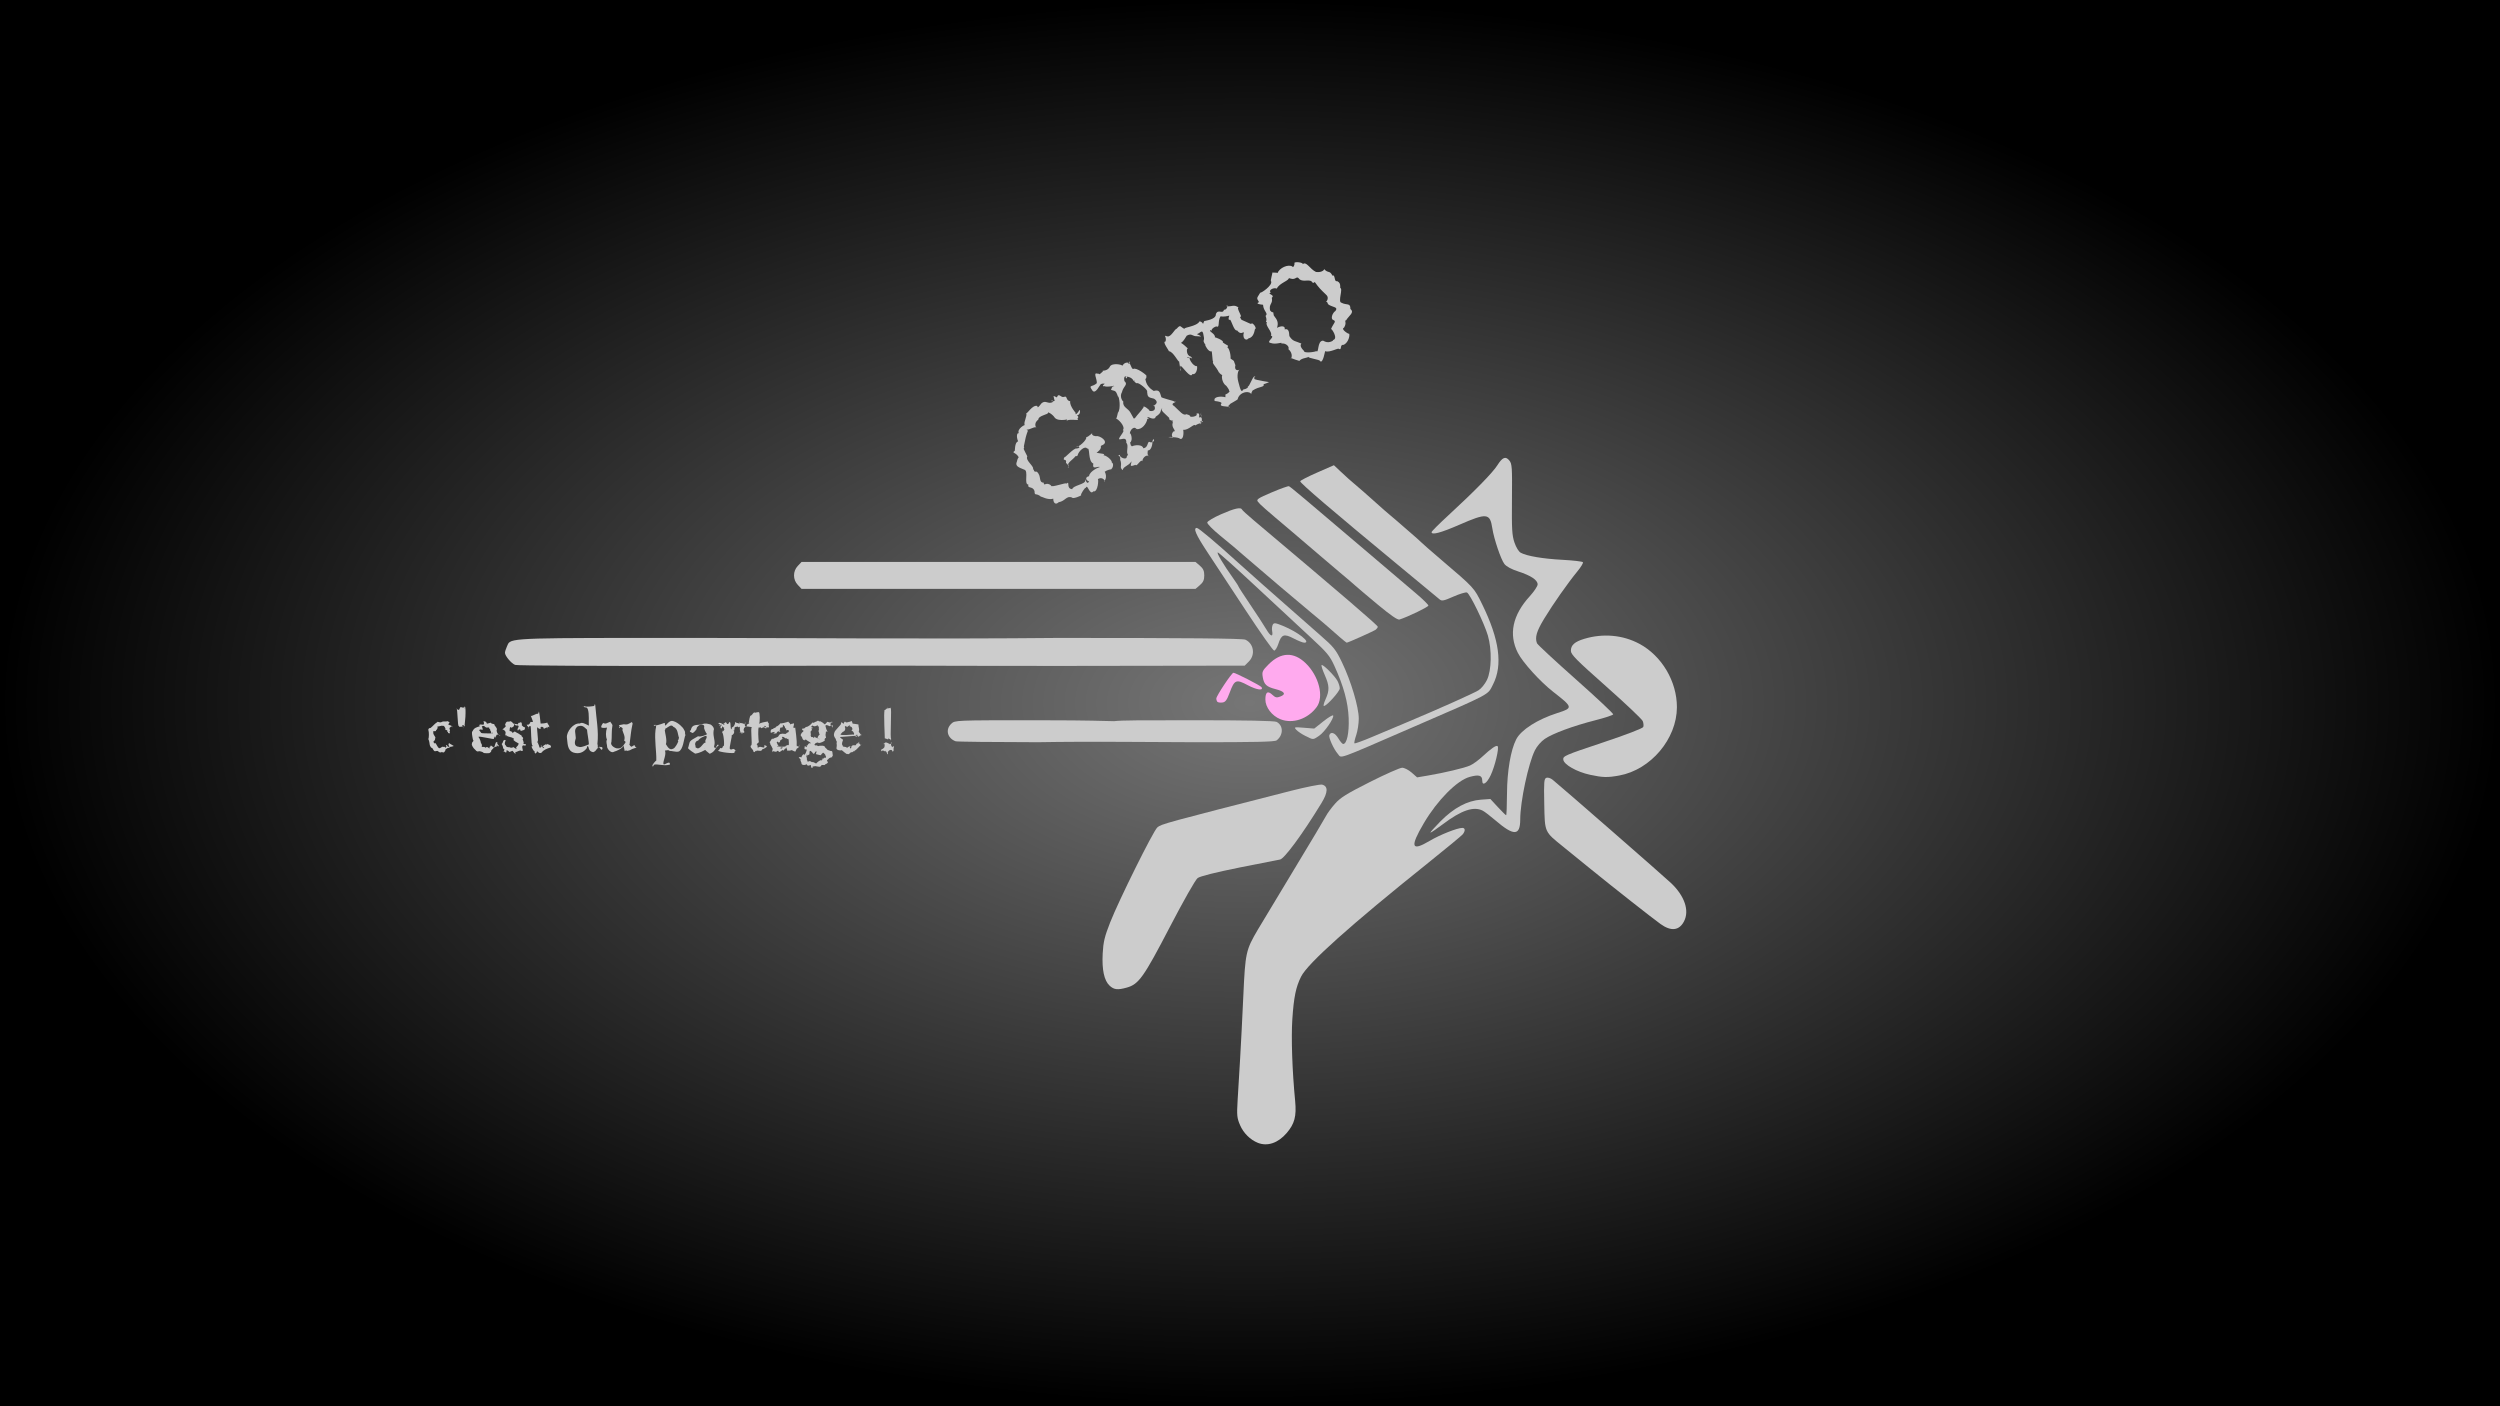 <?xml version="1.0" encoding="UTF-8" standalone="no"?>
<!-- Created with Inkscape (http://www.inkscape.org/) -->

<svg
   xmlns:dc="http://purl.org/dc/elements/1.1/"
   xmlns:cc="http://creativecommons.org/ns#"
   xmlns:rdf="http://www.w3.org/1999/02/22-rdf-syntax-ns#"
   xmlns:svg="http://www.w3.org/2000/svg"
   xmlns="http://www.w3.org/2000/svg"
   xmlns:xlink="http://www.w3.org/1999/xlink"
   xmlns:sodipodi="http://sodipodi.sourceforge.net/DTD/sodipodi-0.dtd"
   xmlns:inkscape="http://www.inkscape.org/namespaces/inkscape"
   width="1920"
   height="1080"
   id="svg2"
   version="1.1"
   inkscape:version="0.48.5 r10040"
   sodipodi:docname="gato-0.2.svg"
   inkscape:export-filename="/home/tosstt/gato-0.2.png"
   inkscape:export-xdpi="90"
   inkscape:export-ydpi="90">
  <sodipodi:namedview
     id="base"
     pagecolor="#ffffff"
     bordercolor="#666666"
     borderopacity="1.0"
     inkscape:pageopacity="0.0"
     inkscape:pageshadow="2"
     inkscape:zoom="0.5"
     inkscape:cx="886.82808"
     inkscape:cy="603.31331"
     inkscape:document-units="px"
     inkscape:current-layer="layer1"
     showgrid="false"
     inkscape:window-width="1920"
     inkscape:window-height="1080"
     inkscape:window-x="0"
     inkscape:window-y="0"
     inkscape:window-maximized="0"
     fit-margin-top="0"
     fit-margin-left="0"
     fit-margin-right="0"
     fit-margin-bottom="0" />
  <defs
     id="defs4">
    <linearGradient
       id="linearGradient3875">
      <stop
         style="stop-color:#767676;stop-opacity:1;"
         offset="0"
         id="stop3877" />
      <stop
         style="stop-color:#000000;stop-opacity:1;"
         offset="1"
         id="stop3879" />
    </linearGradient>
    <radialGradient
       inkscape:collect="always"
       xlink:href="#linearGradient3875"
       id="radialGradient3881"
       cx="369.616"
       cy="254.176"
       fx="369.616"
       fy="254.176"
       r="353.057"
       gradientTransform="matrix(2.719,0,0,1.529,-465.028,-679.38)"
       gradientUnits="userSpaceOnUse" />
  </defs>
  <g
     inkscape:label="Layer 1"
     inkscape:groupmode="layer"
     id="layer1"
     transform="translate(420,830.618)">
    <rect
       style="fill:url(#radialGradient3881);fill-opacity:1;fill-rule:nonzero;stroke:none"
       id="rect3105"
       width="1920"
       height="1080"
       x="-420"
       y="-830.618" />
    <g
       id="g5265"
       transform="translate(1.523,58.271)">
      <path
         id="path3016"
         d="m 544.452,-11.215 c -5.814,-2.333 -10.998,-7.491 -13.594,-13.525 -2.399,-5.577 -2.589,-7.499 -1.893,-19.102 0.426,-7.096 1.284,-21.381 1.907,-31.744 0.623,-10.364 1.74,-32.222 2.482,-48.574 1.5,-33.075 1.949,-35.117 11.154,-50.792 2.842,-4.84 15.362,-25.628 27.823,-46.195 12.46,-20.568 23.483,-39.037 24.495,-41.043 1.012,-2.006 4.119,-6.233 6.904,-9.394 4.178,-4.741 8.869,-7.667 26.799,-16.715 11.954,-6.033 23.114,-10.968 24.8,-10.968 1.685,0 4.96,1.664 7.276,3.698 l 4.211,3.698 8.292,-1.397 c 12.527,-2.11 27.93,-5.781 32.33,-7.706 2.157,-0.944 6.384,-3.996 9.393,-6.783 6.98,-6.466 10.804,-9.071 11.823,-8.052 1.305,1.305 -2.065,15.403 -5.335,22.317 -2.983,6.308 -6.489,8.523 -6.489,4.1 0,-4.08 -2.549,-4.819 -9.725,-2.818 -9.685,2.7 -24.774,17.943 -35.07,35.427 -10.887,18.488 -9.725,22.078 4.426,13.672 7.883,-4.683 21.199,-9.96 25.135,-9.96 2.218,0 2.362,2.314 0.304,4.9 -0.815,1.024 -12.695,10.842 -26.402,21.818 -60.057,48.094 -92.717,77.322 -97.798,87.522 -4.009,8.048 -5.584,15.749 -6.715,32.825 -0.943,14.244 -0.068,39.591 2.162,62.636 1.13,11.683 -0.408,17.532 -6.477,24.622 -6.609,7.721 -14.816,10.504 -22.218,7.534 z"
         style="fill:#cccccc"
         inkscape:connector-curvature="0" />
      <path
         id="path3014"
         d="m 430.681,-131.878 c -4.229,-3.919 -6.015,-12.255 -5.327,-24.868 0.478,-8.772 1.474,-12.902 5.716,-23.709 6.661,-16.972 33.063,-70.152 36.225,-72.967 2.877,-2.562 5.93,-3.398 102.558,-28.093 11.765,-3.007 22.575,-5.157 24.023,-4.779 4.717,1.234 4.558,5.83 -0.488,14.121 -14.473,23.776 -28.908,43.368 -31.996,43.428 -0.425,0.009 -14.139,2.711 -30.475,6.007 -18.979,3.829 -30.765,6.786 -32.647,8.191 -1.721,1.285 -10.699,17.102 -21.605,38.061 -19.932,38.307 -23.655,43.522 -32.9,46.089 -6.986,1.94 -9.726,1.629 -13.083,-1.481 z"
         style="fill:#cccccc"
         inkscape:connector-curvature="0" />
      <path
         id="path3012"
         d="m 853.801,-179.221 c -6.154,-4.398 -36.391,-28.19 -53.688,-42.244 -6.172,-5.015 -15.564,-12.637 -20.871,-16.939 -14.844,-12.031 -14.327,-10.87 -14.779,-33.213 -0.342,-16.887 -0.151,-19.244 1.615,-19.921 1.144,-0.439 3.224,0.215 4.853,1.526 6.386,5.139 85.524,74.183 90.97,79.367 10.387,9.888 14.175,21.087 9.916,29.322 -3.705,7.164 -9.918,7.89 -18.015,2.103 z"
         style="fill:#cccccc"
         inkscape:connector-curvature="0" />
      <path
         id="path3010"
         d="m 684.648,-257.994 c 10.367,-10.477 20.615,-15.977 31.198,-16.743 l 7.242,-0.524 5.758,6.231 c 3.167,3.427 6.019,6.231 6.339,6.231 0.319,0 0.621,-7.522 0.672,-16.715 0.094,-17.155 2.863,-33.421 7.077,-41.57 3.781,-7.312 16.32,-15.322 31.642,-20.212 12.144,-3.876 12.049,-4.362 -3.182,-16.216 -10.007,-7.788 -23.495,-22.655 -27.206,-29.987 -7.204,-14.235 -4.084,-28.998 9.203,-43.536 3.294,-3.604 5.989,-7.67 5.989,-9.035 0,-3.358 -5.142,-6.783 -14.935,-9.947 -5.142,-1.661 -9.048,-3.776 -10.585,-5.73 -2.662,-3.384 -8.039,-19.268 -9.284,-27.427 -1.781,-11.667 -4.172,-11.922 -25.317,-2.7 -14.307,6.24 -21.328,8.102 -21.328,5.657 0,-0.566 5.881,-6.441 13.068,-13.056 19.702,-18.133 33.828,-32.559 37.359,-38.152 4.015,-6.361 6.428,-7.335 9.32,-3.763 2.034,2.512 2.21,5.147 1.983,29.683 -0.215,23.165 0.056,27.819 1.935,33.319 1.287,3.767 3.266,6.975 4.818,7.808 4.781,2.567 17.005,4.635 32.157,5.438 8.215,0.436 15.23,1.268 15.589,1.849 0.359,0.582 -1.475,3.643 -4.078,6.803 -7.414,9.004 -18.959,25.446 -25.731,36.642 -5.815,9.614 -7.187,14.317 -5.478,18.771 0.39,1.016 13.806,13.467 29.813,27.668 16.007,14.201 28.935,26.326 28.729,26.945 -0.206,0.618 -6.374,2.653 -13.705,4.521 -16.953,4.319 -32.631,10.105 -38.86,14.341 -2.821,1.919 -6.001,5.599 -7.575,8.767 -5.051,10.17 -11.257,39.386 -11.264,53.027 -0.005,12.812 -4.881,12.951 -19.313,0.548 -3.755,-3.227 -8.023,-6.483 -9.483,-7.236 -6.868,-3.541 -16.334,-0.351 -30.417,10.249 -4.835,3.639 -9.204,6.617 -9.709,6.617 -0.505,0 2.897,-3.855 7.559,-8.568 z"
         style="fill:#cccccc"
         inkscape:connector-curvature="0" />
      <path
         id="path3008"
         d="m 799.686,-293.841 c -10.281,-2.231 -20.136,-7.801 -20.599,-11.641 -0.334,-2.767 1.087,-3.383 30.192,-13.104 18.332,-6.122 30.817,-10.918 31.23,-11.995 0.379,-0.987 0.195,-3.016 -0.408,-4.509 -0.603,-1.493 -13.268,-13.497 -28.145,-26.676 -23.042,-20.412 -27.049,-24.463 -27.049,-27.346 0,-4.329 2.943,-6.947 10.296,-9.161 14.463,-4.353 29.607,-2.985 42.312,3.82 17.229,9.229 28.877,28.924 28.826,48.745 -0.061,24.27 -20.092,47.982 -44.277,52.412 -9.005,1.65 -12.679,1.56 -22.38,-0.546 z"
         style="fill:#cccccc"
         inkscape:connector-curvature="0" />
      <path
         id="path3006"
         d="m 605.927,-309.905 c -3.132,-3.562 -7.226,-12.591 -6.531,-14.402 1.155,-3.01 4.388,-1.828 6.97,2.549 1.381,2.34 3.031,4.255 3.668,4.255 2.822,0 4.644,-8.485 4.223,-19.677 -0.463,-12.316 -3.809,-24.604 -10.998,-40.378 -3.465,-7.604 -5.667,-10.259 -17.761,-21.419 -7.593,-7.007 -26.56,-24.638 -42.149,-39.18 -15.589,-14.542 -28.902,-26.441 -29.584,-26.441 -1.252,0 4.154,9.097 11.741,19.757 2.261,3.177 4.112,6.041 4.112,6.362 0,0.322 4.126,6.691 9.169,14.153 5.043,7.462 10.566,15.95 12.272,18.863 3.274,5.587 5.361,6.143 4.411,1.177 -0.311,-1.628 -0.096,-3.799 0.478,-4.825 0.917,-1.638 1.867,-1.53 7.814,0.887 11.584,4.708 21.997,12.918 16.384,12.918 -1.071,0 -4.739,-1.46 -8.151,-3.244 -7.404,-3.872 -9.399,-3.15 -11.798,4.267 -0.899,2.78 -2.331,5.055 -3.182,5.055 -0.851,0 -10.783,-14.057 -22.071,-31.239 -11.288,-17.181 -24.517,-37.285 -29.398,-44.676 -8.637,-13.076 -10.89,-18.3 -7.894,-18.3 1.378,0 14.937,11.438 33.144,27.96 4.421,4.012 12.091,10.85 17.046,15.196 4.954,4.346 14.262,12.552 20.684,18.235 6.422,5.683 17.004,14.983 23.516,20.666 10.88,9.495 12.268,11.221 17.112,21.274 6.895,14.308 12.853,34.312 12.853,43.152 0,3.776 -0.882,9.454 -1.96,12.618 -1.078,3.164 -1.696,6.017 -1.374,6.339 0.322,0.322 6.265,-1.817 13.205,-4.754 6.94,-2.937 19.457,-8.208 27.815,-11.713 23.723,-9.95 50.133,-21.766 54.263,-24.277 2.079,-1.264 4.981,-4.813 6.497,-7.946 3.54,-7.312 3.869,-23.273 0.704,-34.085 -2.774,-9.476 -13.824,-32.203 -16.077,-33.068 -0.961,-0.369 -5.635,1.047 -10.387,3.145 -7.397,3.267 -8.918,3.579 -10.575,2.166 -1.065,-0.908 -15.339,-12.724 -31.72,-26.259 -50.919,-42.073 -75.371,-62.987 -75.371,-64.465 0,-0.551 5.826,-3.553 12.946,-6.671 l 12.946,-5.67 4.907,4.628 c 2.699,2.545 5.551,5.175 6.337,5.843 8.283,7.044 16.666,14.368 21.737,18.992 3.39,3.091 8.078,7.185 10.419,9.098 2.34,1.913 4.528,3.768 4.863,4.123 0.334,0.355 4.437,3.919 9.117,7.921 4.68,4.002 9.057,7.889 9.725,8.638 0.669,0.749 7.507,6.726 15.196,13.284 25.678,21.898 25.244,21.428 31.532,34.242 13.28,27.061 15.948,46.676 8.375,61.553 -4.275,8.397 -0.343,6.296 -61.181,32.684 -60.48,26.232 -54.898,24.242 -58.022,20.688 z"
         style="fill:#cccccc"
         inkscape:connector-curvature="0" />
      <path
         id="path3002"
         d="m 581.113,-323.644 c -2.768,-1.37 -5.944,-3.498 -7.057,-4.727 -1.949,-2.153 -1.733,-2.212 5.868,-1.602 l 7.891,0.633 7.068,-5.61 c 3.887,-3.086 7.25,-5.072 7.474,-4.413 0.725,2.137 -6.562,12.668 -10.708,15.478 -4.889,3.312 -4.356,3.3 -10.535,0.242 z"
         style="fill:#cccccc"
         inkscape:connector-curvature="0" />
      <path
         id="path3000"
         d="m 561.833,-336.518 c -6.53,-2.612 -11.549,-9.195 -11.549,-15.148 0,-5.751 1.807,-6.965 5.377,-3.611 2.315,2.175 3.307,2.393 6.087,1.336 4.675,-1.777 3.346,-3.916 -3.521,-5.668 -7.183,-1.832 -9.029,-3.563 -9.967,-9.341 -0.662,-4.082 -0.258,-4.944 4.604,-9.805 9.305,-9.305 19.113,-9.633 28.221,-0.942 10.338,9.864 14.419,25.987 8.574,33.868 -6.803,9.172 -18.438,13.066 -27.826,9.311 z"
         style="fill:#ffaaee"
         inkscape:connector-curvature="0" />
      <path
         id="path2998"
         d="m 596.513,-351.846 c 3.117,-6.867 2.991,-10.443 -0.656,-18.691 -1.68,-3.799 -2.764,-7.198 -2.409,-7.554 0.929,-0.929 10.21,8.317 12.25,12.204 0.948,1.806 1.723,4.361 1.723,5.678 0,2.338 -10.086,13.529 -12.193,13.529 -0.583,0 -0.005,-2.325 1.285,-5.167 z"
         style="fill:#cccccc"
         inkscape:connector-curvature="0" />
      <path
         id="path2996"
         d="m 513.465,-349.865 c -0.476,-0.476 -0.866,-1.62 -0.866,-2.542 0,-2.004 11.828,-19.801 13.159,-19.801 1.6,0 20.804,9.835 21.545,11.034 1.805,2.92 -3.686,2.167 -10.437,-1.431 -9.06,-4.829 -10.282,-4.334 -14.002,5.667 -2.156,5.795 -3.263,7.291 -5.609,7.58 -1.608,0.198 -3.313,-0.03 -3.79,-0.507 z"
         style="fill:#ffaaee"
         inkscape:connector-curvature="0" />
      <path
         id="path2992"
         d="m 607.776,-399.257 c -2.526,-2.173 -6.511,-5.664 -8.856,-7.758 -2.345,-2.094 -8.187,-7.018 -12.982,-10.941 -7.61,-6.227 -41.707,-35.138 -50.242,-42.601 -7.723,-6.752 -11.004,-9.518 -20.338,-17.143 -5.503,-4.495 -9.877,-8.965 -9.721,-9.934 0.156,-0.969 4.932,-3.806 10.613,-6.305 10.215,-4.493 15.215,-5.647 16.002,-3.691 0.223,0.554 4.235,4.235 8.915,8.181 70.79,59.67 95.43,80.821 95.43,81.915 0,0.545 -0.684,1.536 -1.52,2.204 -1.295,1.035 -21.346,10.025 -22.358,10.025 -0.193,0 -2.418,-1.778 -4.943,-3.951 z"
         style="fill:#cccccc"
         inkscape:connector-curvature="0" />
      <path
         id="path2990"
         d="m 636.304,-424.794 c -8.197,-6.811 -15.997,-13.407 -17.334,-14.656 -1.337,-1.25 -6.491,-5.642 -11.453,-9.759 -4.962,-4.118 -11.253,-9.465 -13.98,-11.883 -2.727,-2.418 -12.89,-11.092 -22.585,-19.277 -21.821,-18.42 -24.546,-20.817 -26.435,-23.244 -1.318,-1.693 0.017,-2.588 10.597,-7.106 6.657,-2.843 12.632,-4.98 13.276,-4.749 1.155,0.414 11.487,9.095 63.244,53.139 14.431,12.28 30.19,25.683 35.021,29.784 4.831,4.101 8.797,8.027 8.814,8.724 0.025,1.072 -15.36,8.523 -22.145,10.726 -1.47,0.477 -6.665,-3.093 -17.019,-11.697 z"
         style="fill:#cccccc"
         inkscape:connector-curvature="0" />
      <path
         sodipodi:nodetypes="cscccssscc"
         inkscape:connector-curvature="0"
         id="path3028"
         d="m 374.224,-335.741 c -62.296,0 -62.312,0.013 -65.125,2.656 -4.734,4.448 -3.094,11.156 3.281,13.5 1.003,0.369 29.422,0.687 63.188,0.719 40.475,-0.723 86.085,-0.042 120,0 46.466,0.043 61.884,-0.285 63.344,-1.406 5.278,-4.052 5.293,-11.372 0.031,-14.188 -1.609,-0.861 -23.126,-1.281 -64.719,-1.281 -40.08,0 -54.338,0.015 -60.188,0.719 -23.818,-0.66 -41.403,-0.713 -59.812,-0.719 z"
         style="fill:#cccccc" />
      <path
         sodipodi:nodetypes="scsccccccsccs"
         inkscape:connector-curvature="0"
         id="path3026"
         d="m 66.63,-398.959 c -101.318,0.034 -96.094,0.553 -98.875,6.656 -0.799,1.753 -1.469,3.9 -1.469,4.781 0,2.338 4.802,8.068 7.781,9.281 1.412,0.575 66.423,0.91 144.469,0.781 l 141.875,-0.219 c 48.665,0.058 92.545,0.278 132.125,0.219 l 141.875,-0.219 3.219,-3.219 c 5.119,-5.119 3.724,-13.783 -2.719,-16.719 -2.117,-0.965 -43.224,-1.344 -144,-1.344 -94.464,0.968 -203.11,0.009 -274,0 -19.156,0 -35.807,-0.005 -50.281,0 z"
         style="fill:#cccccc" />
      <path
         sodipodi:nodetypes="ccsccccccsccccc"
         inkscape:connector-curvature="0"
         id="path3030"
         d="m 194.037,-457.303 -2.875,3.062 c -1.885,2.007 -2.875,4.546 -2.875,7.281 0,2.735 0.99,5.243 2.875,7.25 l 2.875,3.062 76.312,0 c 50,0 100,0 150,0 l 76.312,0 3.344,-2.875 c 2.551,-2.194 3.344,-3.957 3.344,-7.438 0,-3.48 -0.793,-5.274 -3.344,-7.469 l -3.344,-2.875 -76.312,0 c -50,0 -100,0 -150,0 z"
         style="fill:#cccccc" />
      <path
         inkscape:connector-curvature="0"
         id="path5126"
         style="font-size:48px;font-style:normal;font-variant:normal;font-weight:bold;font-stretch:normal;text-align:start;line-height:125%;letter-spacing:0px;word-spacing:0px;writing-mode:lr-tb;text-anchor:start;fill:#cccccc;fill-opacity:1;stroke:none;font-family:Gentium Basic;-inkscape-font-specification:Gentium Basic Bold"
         d="m -72.959,-316.075 c -2.212,1.244 -3.484,0.163 -3.468,1.671 -0.43,-0.449 -1.914,-0.007 -3.213,1.435 0.356,-0.067 0.329,0.57 -0.821,1.784 -1.686,0.819 -1.264,-1.035 -2.181,0.151 -2.428,0.297 -2.024,-1.634 -3.72,-1.054 -1.77,0.525 -1.881,-0.181 -3.147,-2.279 -0.42,0.151 -1.865,-0.784 -2.097,-3.317 -0.176,-0.229 0.088,-1.392 -0.975,-3.683 0.599,-0.648 0.572,-5.593 0.084,-6.612 -0.157,-0.559 -0.184,-1.725 1.594,-1.807 2.181,-1.664 2.855,-3.062 5.243,-4.544 0.361,-0.822 1.743,1.012 3.609,-0.188 1.455,-0.746 3.86,0.153 3.547,-0.482 1.801,-0.281 2.63,1.939 2.442,1.228 -0.523,-0.194 -1.937,1.847 -0.337,1.568 -0.667,0.149 1.789,0.633 0.964,0.416 1.098,0.644 0.597,0.648 1.724,1.12 0.389,1.43 -1.833,-2.272 -1.028,-1.089 0.419,1.491 -0.272,0.289 -1.157,1.683 -1.282,0.083 0.833,2.69 -0.477,2.828 0.84,1.098 -0.096,2.266 0.361,1.554 -1.331,0.178 -1.994,-0.829 -1.06,-1.309 -0.9,0.794 -1.614,-1.026 -0.495,-0.594 -1.65,-1.141 -2.33,-0.561 -1.9,-1.173 0.438,-0.672 -1.339,-3.542 -2.002,-2.495 -0.13,-1.063 -3.473,0.945 -4.307,0.073 0.394,-0.322 0.778,2.047 -0.848,3.104 0.08,1.731 -2.904,-0.178 -2.057,1.247 -0.761,2.169 2.435,4.074 1.34,5.098 0.059,2.449 -2.344,2.016 -0.861,3.266 1.062,1.918 -0.369,-0.334 1.364,0.518 1.014,1.784 2.194,4.384 3.24,3.58 1.633,-0.453 1.018,-1.406 2.938,-0.875 1.476,-0.601 1.013,1.778 1.301,0.537 1.207,-0.957 0.674,-0.867 0.225,-1.809 1.605,-0.618 0.825,1.8 2.55,1.042 1.236,0.664 -1.756,-1.478 0.106,-2.697 0.705,0.971 4.488,2.21 3.372,2.65" />
      <path
         inkscape:connector-curvature="0"
         id="path5128"
         style="font-size:48px;font-style:normal;font-variant:normal;font-weight:bold;font-stretch:normal;text-align:start;line-height:125%;letter-spacing:0px;word-spacing:0px;writing-mode:lr-tb;text-anchor:start;fill:#cccccc;fill-opacity:1;stroke:none;font-family:Gentium Basic;-inkscape-font-specification:Gentium Basic Bold"
         d="m -64.279,-332.058 c -1.323,-0.009 -0.982,3.353 -1.122,2.22 0.34,1.107 0.366,-3.144 -0.589,-2.094 -1.434,-0.337 0.497,2.317 -0.171,1.212 -1.401,-0.415 -2.67,0.637 -2.956,-0.559 -1.17,0.265 -0.787,-13.308 -1.916,-13.715 -0.269,1.076 2.872,1.36 1.981,1.511 -0.369,0.874 1.246,-3.32 1.57,-2.261 0.932,0.914 0.91,2.458 0.468,1.468 -0.726,0.257 -1.887,-1.528 -0.329,-1.608 0.854,0.975 2.724,-0.188 2.581,0.862 0.658,1.046 -0.016,-1.268 0.331,-0.123 -1.108,0.461 -0.051,-2.152 -0.094,-0.953 1.191,-0.147 0.249,15.532 -0.817,16.083" />
      <path
         inkscape:connector-curvature="0"
         id="path5130"
         style="font-size:48px;font-style:normal;font-variant:normal;font-weight:bold;font-stretch:normal;text-align:start;line-height:125%;letter-spacing:0px;word-spacing:0px;writing-mode:lr-tb;text-anchor:start;fill:#cccccc;fill-opacity:1;stroke:none;font-family:Gentium Basic;-inkscape-font-specification:Gentium Basic Bold"
         d="m -49.376,-330.957 c -0.206,-1.077 -2.412,0.179 -1.936,-0.192 -0.876,-0.868 1.354,2.958 0.171,2.602 0.752,0.983 -1.528,-1.196 -2.402,0.559 -0.541,-0.401 0.48,0.199 1.413,1.757 0.406,1.129 7.697,0.024 8.326,1.046 0.951,-1.044 0.621,-0.831 -0.373,-1.414 1.3,0.119 -0.372,2.671 -0.879,1.255 1.181,-0.683 0.803,-1.645 -0.214,-3.041 1.075,-0.641 -0.965,-0.327 -0.584,-1.826 0.624,-1.297 0.24,-0.267 0.414,0.328 0.656,-0.553 -3.099,-0.121 -2.703,-0.256 m 10.777,5.962 c 0.974,0.601 -2.664,-1.455 -2.933,-0.068 -0.12,1.379 -0.767,0.344 -0.552,1.594 -1.456,0.536 -0.743,0.006 -1.073,-1.038 0.296,-0.878 -0.32,0.934 -0.293,2.195 0.782,0.91 -12.137,-2.544 -11.832,-1.383 1.212,1.337 2.065,4.693 1.818,4.561 1.368,1.446 0.628,2.872 0.725,2.429 -0.436,1.438 1.642,-0.17 2.912,1.278 0.657,-0.823 1.447,-0.823 2.626,0.349 0.792,1.16 -0.219,-1.651 1.383,-1.351 -0.006,1.04 -0.491,0.559 0.027,-0.844 -0.625,-0.46 2.539,1.96 2.023,1.428 1.246,0.679 1.219,-4.381 2.518,-3.882 0.863,0.968 1.411,-0.722 0.718,0.297 -0.873,0.783 0.095,1.413 0.934,2.538 -0.57,1.134 -0.554,-0.282 -1.656,-0.246 -0.803,0.938 0.621,1.634 0.262,0.562 -2.156,0.567 -3.272,1.44 -2.955,1.894 -2.059,0.704 -0.835,0.051 -0.571,1.004 -1.724,-0.367 -0.099,1.229 -1.926,1.957 0.153,0.894 -5.167,0.43 -4.924,0.213 -0.446,-0.814 -3.412,-1.52 -3.795,-1.16 -1.762,0.514 -2.304,-1.156 -2.534,-1.123 -1.919,-1.56 -2.95,-3.986 -2.65,-4.466 0.023,-2.432 1.994,-1.709 0.795,-3.426 -0.596,-3.167 -1.171,-5.956 -0.306,-6.414 1.334,-2.753 2.871,-2.918 5.659,-3.865 0.913,-1.384 -0.97,0.561 -0.481,-0.904 1.228,-1.247 3.211,0.588 3.541,-0.78 0.474,-1.4 -1.16,-3.002 -0.078,-2.015 1.744,-0.465 2.826,1.848 2.22,1.838 0.339,-0.139 1.471,-0.404 3.253,-0.866 0.63,1.624 2.962,0.287 2.827,2.021 1.389,1.881 2.248,2.442 1.557,4.207 0.429,2.354 1.553,3.095 2.607,3.787" />
      <path
         inkscape:connector-curvature="0"
         id="path5132"
         style="font-size:48px;font-style:normal;font-variant:normal;font-weight:bold;font-stretch:normal;text-align:start;line-height:125%;letter-spacing:0px;word-spacing:0px;writing-mode:lr-tb;text-anchor:start;fill:#cccccc;fill-opacity:1;stroke:none;font-family:Gentium Basic;-inkscape-font-specification:Gentium Basic Bold"
         d="m -17.854,-317.369 c 1.178,1.339 -1.672,1.254 -1.818,0.868 -1.526,0.703 -0.388,2.609 -0.266,4.152 -1.723,0.691 -1.633,-0.51 -1.137,0.096 -1.079,-0.801 -2.59,0.521 -4.447,1.022 -0.694,-1.028 -0.303,0.454 0.205,0.851 -1.378,0.997 -2.211,-2.786 -3.094,-1.666 -1.692,0.141 -0.512,0.868 -2.277,0.528 -0.167,-1.19 -1.662,-0.549 -1.104,-0.967 -0.979,-1.282 -0.335,0.801 -1.174,1.76 -0.875,-1.385 -2.822,-1.066 -2.273,-0.793 1.065,-0.293 1.065,-2.383 1.306,-1.721 -1.238,-0.37 -0.656,-1.2 -1.238,-0.863 0.159,-1.894 -1.424,-3.781 -1.068,-3.383 1.244,-1.049 0.654,-2.094 1.895,-3.186 0.949,0.734 2.583,-0.333 1.512,0.208 -0.557,-0.137 -1.759,3.683 -0.324,3.823 0.005,1.818 3.578,1.982 3.629,1.338 -0.595,0.959 -1.837,-0.843 -0.483,0.364 1.556,1.007 3.275,-0.664 2.894,-0.088 1.428,1.161 2.753,1.388 2.41,1.787 -0.348,-1.206 -0.806,-1.915 0.222,-2.234 -0.769,0.296 0.87,-0.447 1.178,-1.965 0.882,-0.619 -2.094,-1.239 -3.293,-2.658 -1.693,-0.722 1.02,-1.401 -0.851,-1.793 -1.822,-0.717 0.443,-1.171 -0.969,-0.566 -1.855,-0.386 -4.265,-1.262 -3.757,-1.361 -1.573,-1.161 -0.943,0.438 -0.517,0.697 0.002,0.583 -1.258,-1.52 -0.517,-2.657 0.186,-1.678 -1.397,-2.701 -2.505,-2.992 1.164,-0.677 1.169,-0.752 2.613,-2.218 -0.484,-1.489 -0.808,-2.289 -0.378,-1.673 0.534,-1.721 1.076,-2.306 3.117,-1.989 1.29,-1.461 3.468,2.252 3.492,1.651 -0.318,-0.678 0.752,0.484 2.553,0.174 0.57,1.272 1.197,-1.319 0.622,-1.176 0.005,1.184 2.996,-0.845 2.408,-0.195 0.761,1.397 0.314,0.307 0.614,1.786 -0.963,0.646 2.161,1.897 0.944,2.023 -0.064,-0.762 2.408,0.485 1.186,0.496 0.344,1.645 0.586,0.28 -0.514,1.608 -1.4,0.438 -2.956,1.228 -2.763,0.34 0.251,-1.174 -1.853,-0.927 -1.81,0.273 -1.591,-1.378 1.716,-3.365 -0.218,-4.081 -1.402,0.263 -2.188,-0.111 -2.454,-1.035 -0.494,-1.115 0.097,1.987 -1.615,2.335 -1.061,1.491 -2.436,-1.541 -1.509,-0.122 -1.161,0.802 -0.34,3.502 -0.981,3.089 1.398,0.04 2.849,0.801 2.237,1.698 0.924,-0.766 2.665,-1.77 2.144,-1.178 -0.346,-0.291 2.098,1.35 1.974,1.057 1.666,1.015 1.975,1.086 1.533,1.072 1.848,0.697 1.97,1.386 1.371,1.546 -0.047,-0.543 2.069,1.214 1.214,1.828 -0.795,0.263 1.216,2.211 0.384,3.95" />
      <path
         inkscape:connector-curvature="0"
         id="path5134"
         style="font-size:48px;font-style:normal;font-variant:normal;font-weight:bold;font-stretch:normal;text-align:start;line-height:125%;letter-spacing:0px;word-spacing:0px;writing-mode:lr-tb;text-anchor:start;fill:#cccccc;fill-opacity:1;stroke:none;font-family:Gentium Basic;-inkscape-font-specification:Gentium Basic Bold"
         d="m 1.576,-314.885 c -3.095,0.862 -5.907,2.054 -7.051,3.921 -2.231,1.588 -3.409,-1.767 -3.728,-0.68 -0.33,1.15 0.004,0.686 -1.167,1.481 -1.429,-1.112 0.442,-2.266 -0.374,-1.654 -0.302,0.661 -1.948,-1.813 -2.605,-3.744 0.66,-0.048 1.427,-0.661 0.76,-0.757 -1.182,-0.209 -0.923,-13.938 -1.47,-15.006 -1.198,0.069 -1.893,0.782 -1.41,1.881 1.191,-0.146 -2.024,-2.123 -1.34,-3.11 0.595,1.042 2.821,-0.746 2.569,-1.919 1.173,0.253 2.912,-0.357 2.189,0.6 -0.096,-1.196 -2.283,-6.512 -1.917,-5.369 0.572,1.055 4.61,-2.161 5.533,-1.394 0.803,-0.891 0.325,-0.428 0.609,-1.594 0.533,-1.075 1.337,7.628 1.478,8.82 -1.084,0.515 5.965,-0.056 5.028,-0.804 -0.754,-0.934 0.796,1.831 1.52,2.787 -0.042,1.462 1.292,1.335 0.313,0.704 -1.266,-0.275 -1.929,1.442 -2.204,0.525 -1.212,0.94 1.748,-0.203 0.914,1.046 -0.17,1.418 0.552,-0.708 -0.408,-1.489 0.632,-0.97 -1.053,1.309 -2.55,1.177 0.117,-1.226 -0.65,1.027 0.072,0.429 0.839,-0.041 -1.712,-2.562 -2.296,-1.422 -1.065,0.946 -0.696,0.51 -0.097,1.139 -0.668,0.997 -3.861,-1.342 -2.666,-1.449 -1.072,0.54 1.19,11.434 -0.01,11.417 -1.018,1.432 1.378,0.11 0.361,1.126 0.756,1.548 0.621,1.749 1.162,3.234 0.587,1.46 2.441,-1.916 1.518,-1.442 -0.367,1.17 -2.054,-0.268 -0.752,0.388 1.327,0.588 2.991,2.516 2.761,1.391 0.772,1.046 -0.442,-1.09 -1.124,-0.676 -0.75,0.249 0.909,-1.282 2.496,-1.974 1.294,0.666 1.246,0.107 0.704,-0.325 1.064,0.555 3.431,0.9 3.22,2.081" />
      <path
         style="font-size:48px;font-style:normal;font-variant:normal;font-weight:bold;font-stretch:normal;text-align:start;line-height:125%;letter-spacing:0px;word-spacing:0px;writing-mode:lr-tb;text-anchor:start;fill:#cccccc;fill-opacity:1;stroke:none;font-family:Gentium Basic;-inkscape-font-specification:Gentium Basic Bold"
         inkscape:connector-curvature="0"
         id="path5136"
         d="m 38.787,-315.039 c -3.278,1.674 -1.413,2.269 -4.635,3.842 -2.745,-0.509 -3.245,-1.806 -3.846,-4.239 -1.199,-1.549 -1.106,1.924 -1.213,1.155 -2.516,3.406 -6.103,4.609 -10.088,3.386 -5.125,-1.698 -4.541,-7.687 -5.155,-11.677 -0.339,-4.369 4.973,-11.314 9.994,-10.661 1.412,-1.273 4.05,0.194 6.873,1.643 -0.301,-2.311 0.504,-9.078 -0.835,-12.702 -1.073,-2.308 -1.67,-0.492 -3.146,-1.982 -1.323,-0.733 -0.616,0.656 0.577,-0.283 1.627,0.745 4.765,0.248 8.128,-0.242 -0.836,0.437 -0.859,-1.507 0.16,-0.866 0.803,10.671 2.809,20.131 1.688,30.141 0.814,2.075 -0.748,3.639 1.706,2.808 -0.189,0.636 0.366,-1.99 -0.139,-0.69 -0.429,-1.042 0.887,1.033 1.64,0.147 1.136,0.386 0.739,2.596 -0.339,2.068 m -9.466,-3.582 c 0.224,-2.235 -1.32,-9.519 -1.381,-11.734 -2.575,-2.307 -3.495,-3.755 -7.254,-2.478 -3.172,2.491 -1.454,5.092 -1.369,8.976 -1.1,3.34 -1.367,6.385 2.42,6.677 1.175,0.994 7.463,-1.798 8.508,-2.265 0.826,-0.871 0.516,0.175 -0.565,0.695" />
      <path
         style="font-size:48px;font-style:normal;font-variant:normal;font-weight:bold;font-stretch:normal;text-align:start;line-height:125%;letter-spacing:0px;word-spacing:0px;writing-mode:lr-tb;text-anchor:start;fill:#cccccc;fill-opacity:1;stroke:none;font-family:Gentium Basic;-inkscape-font-specification:Gentium Basic Bold"
         inkscape:connector-curvature="0"
         id="path5138"
         d="m 65.527,-314.184 c -3.168,0.913 -1.824,1.332 -5.241,1.971 -1.445,-0.78 -2.077,0.272 -2.009,0.258 -0.372,-1.747 -0.997,-5.803 -1.315,-3.623 -0.991,1.67 -4.708,3.364 -6.764,3.965 -1.641,1.172 -4.179,-0.305 -5.39,-3.276 -0.007,-2.426 -1.193,-3.981 -0.184,-6.054 -1.071,-2.195 -0.994,-6.002 0.03,-9.065 0.05,-0.314 -2.648,0.682 -4.362,-0.223 -0.579,-1.528 2.035,-3.851 1.229,-3.439 2.606,1.004 2.174,0.339 5.732,-0.971 0.569,1.547 1.192,1.204 1.592,2.797 -0.812,3.913 -0.369,9.122 -0.788,12.801 -1.021,1.831 1.091,4.001 3.744,4.814 3.571,0.65 4.737,-1.133 6.574,-3.769 1.04,-1.339 0.467,-1.171 -0.543,-2.125 1.17,-3.163 -0.934,-6.019 -1.411,-8.21 1.384,-1.492 -2.091,-2.93 -2.479,-2.066 -0.598,1.391 1.235,0.55 0.265,-0.748 -1.337,-1.124 1.561,-0.997 3.305,-1.519 2.916,0.518 3.276,-0.087 5.932,-1.527 -0.281,-0.676 1.374,0.51 0.722,1.767 -1.186,5.32 -1.32,8.814 -2.156,14.925 -0.882,0.34 1.805,3.29 2.151,1.553 0.188,0.485 0.794,-1.101 2.134,-0.347 -1.056,-0.072 1.113,2.329 1.474,1.437" />
      <path
         style="font-size:48px;font-style:normal;font-variant:normal;font-weight:bold;font-stretch:normal;text-align:start;line-height:125%;letter-spacing:0px;word-spacing:0px;writing-mode:lr-tb;text-anchor:start;fill:#cccccc;fill-opacity:1;stroke:none;font-family:Gentium Basic;-inkscape-font-specification:Gentium Basic Bold"
         inkscape:connector-curvature="0"
         id="path5140"
         d="m 99.949,-322.297 c -1.032,-2.271 -0.565,-6.943 -4.364,-8.434 -1.485,-2.121 -3.335,-0.192 -5.773,1.344 -0.962,-0.422 0.127,0.628 -0.789,1.344 0.174,2.107 1.959,7.784 0.851,10.62 0.965,1.468 2.672,5.286 5.642,3.487 1.242,-0.154 3.786,-4.65 3.804,-5.587 1.007,0.358 -1.111,-0.655 0.089,-0.999 m 5.355,-3.914 c -1.042,3.301 -1.643,11.185 -5.01,12.697 -2.47,0.666 -5.604,-0.723 -6.913,-0.35 -0.78,-1.139 -1.988,-0.516 -3.676,-0.375 1.172,3.085 -1.336,7.638 -1.224,9.787 0.009,2.119 1.973,-0.282 4.336,-0.547 1.195,0.466 0.652,2.15 0.006,1.708 -4.753,1.078 -8.399,-0.939 -11.86,-0.015 0.447,0.543 -0.998,2.288 -0.868,0.524 -0.102,-0.762 2.574,-3.688 2.955,-3.831 0.188,-7.075 -1.523,-15.999 -0.586,-23.563 0.739,-2.917 0.58,-4.643 -1.299,-3.462 -0.253,0.626 1.253,0.647 0.089,0.392 1.327,-0.115 4.303,-0.795 7.784,-2.155 -0.806,0.228 1.721,-0.124 0.593,-0.046 -0.229,1.96 1.014,2.37 0.165,2.38 2.705,-3.064 4.287,-4.655 6.6,-3.677 3.495,1.06 7.353,4.909 7.861,6.391 1.782,2.741 0.188,2.635 1.298,4.313 -0.87,0.826 -0.029,1.023 -0.232,-0.16" />
      <path
         style="font-size:48px;font-style:normal;font-variant:normal;font-weight:bold;font-stretch:normal;text-align:start;line-height:125%;letter-spacing:0px;word-spacing:0px;writing-mode:lr-tb;text-anchor:start;fill:#cccccc;fill-opacity:1;stroke:none;font-family:Gentium Basic;-inkscape-font-specification:Gentium Basic Bold"
         inkscape:connector-curvature="0"
         id="path5142"
         d="m 114.569,-314.161 c 2.94,-0.663 3.553,-4.171 5.874,-4.539 -1.184,-1.921 1.673,-3.264 0.474,-5.03 -0.796,-0.326 -5.62,1.907 -6.295,3.696 -1.182,-0.232 -3.23,2.001 -1.82,4.303 -0.919,0.535 0.572,1.591 2.771,1.87 m 13.168,-1.309 c -1.147,2.111 -1.887,3.77 -5.182,5.189 -1.043,-0.868 -4.692,-3.34 -3.715,-4.276 -1.021,0.257 1.668,1.21 0.661,1.079 -1.787,0.866 -4.343,2.582 -8.146,3.086 -1.014,-0.548 -4.392,-2.799 -5.514,-4.186 0.471,-0.874 1.087,-4.597 1.547,-5.053 0.828,-1.268 3.227,-2.429 6.202,-4.128 1.511,0.815 6.462,-1.001 6.922,-1.669 -0.998,-0.726 -2.62,-4.621 -2.261,-5.111 0.595,-2.161 -2.039,-3.014 -4.232,-1.371 -1.482,1.592 -1.195,0.758 -1.7,2.903 -1.461,1.912 -2.801,3.282 -3.763,2.493 0.325,-0.464 1.384,0.827 -0.226,-0.335 -1.215,-0.01 -1.452,-1.631 -0.339,-1.313 0.644,-3.924 2.699,-4.223 6.588,-4.443 3.648,-0.767 4.296,-1.428 7.935,-0.354 1.016,-0.032 4.181,2.723 2.997,4.897 -0.631,5.022 1.606,7.902 0.494,11.587 -0.845,2.442 2.379,1.794 2.576,0.245 1.931,-0.601 -0.155,-1.887 -0.499,-0.29 -1.04,0.7 -0.186,2.609 -0.747,1.849" />
      <path
         inkscape:connector-curvature="0"
         id="path5144"
         style="font-size:48px;font-style:normal;font-variant:normal;font-weight:bold;font-stretch:normal;text-align:start;line-height:125%;letter-spacing:0px;word-spacing:0px;writing-mode:lr-tb;text-anchor:start;fill:#cccccc;fill-opacity:1;stroke:none;font-family:Gentium Basic;-inkscape-font-specification:Gentium Basic Bold"
         d="m 150.96,-334.07 c -1.106,0.051 -0.044,3.546 -0.428,2.753 1.109,0.786 1.765,0.885 0.798,0.563 -0.095,1.684 0.68,-0.721 -0.615,0.139 -1.227,1.069 -1.545,2.833 -0.528,3.711 -0.037,1.758 -2.845,-0.011 -2.052,1.207 -0.937,1.395 2.073,-1.176 0.762,-0.706 -0.94,0.746 -2.5,-1.129 -2.304,0.055 1.153,-0.642 1.732,-0.307 0.996,0.173 -0.614,0.54 -1.25,-3.972 -0.86,-3.343 -0.347,-1.613 0.514,-1.496 -0.709,-0.949 -1.303,0.404 0.232,0.181 -1.162,-0.453 -1.511,0.064 -0.847,1.047 -1.852,0.151 -0.802,1.225 -0.089,3.547 -1.229,2.941 -0.362,1.527 1.523,-1.29 0.351,0.296 0.668,1.091 -0.291,2.881 -1.885,3.495 1.06,-0.562 -2.282,10.354 -1.083,10.378 0.706,1.205 2.899,-0.726 2.472,0.072 1.488,-0.615 1.281,2.279 2.218,1.422 -0.179,-1.187 -2.229,1.646 -1.108,1.217 0.263,1.171 -12.463,-0.329 -12.803,-1.48 -0.967,0.711 1.57,-0.774 1.506,-1.973 2.565,0.621 1.476,-0.956 2.669,-1.575 1.063,0.557 0.071,-10.386 -1.123,-10.506 0.809,-1.402 1.168,-1.474 0.241,-1.019 0.4,0.76 1.001,-0.09 1.614,-1.311 -1.222,-0.463 0.724,-1.981 -0.054,-1.131 -1.256,-0.247 -2.349,-2.301 -2.07,-1.229 0.125,-1.286 0.913,1.307 -0.302,1.747 -1.308,-0.128 -0.286,-3.015 0.503,-2.364 0.412,-1.095 -2.635,-0.257 -2.104,0.611 0.141,-1.154 1.54,0.519 0.695,-0.641 1.14,0.375 -0.389,-0.983 -1.449,-1.546 1.036,-1.312 4.674,1.287 4.105,1.053 1.819,0.12 0.109,-0.839 -0.476,-0.563 -0.469,0.514 2.47,-1.359 1.789,-1.415 1.645,0.291 0.704,2.098 2.407,1.294 -0.66,1.002 1.298,-2.463 0.966,-1.31 1.197,-0.09 0.224,5.489 1.424,5.473 -0.081,0.48 0.494,-1.881 0.207,-1.535 1.196,0.468 2.936,-2.754 2.443,-3.653 1.749,-0.781 0.89,1.161 0.436,0.487 1.815,-0.545 3.53,0.93 3.053,0.583 -0.047,-1.014 -0.583,-1.591 0.838,-0.492 -0.427,-0.345 3.276,0.077 3.318,1.479" />
      <path
         inkscape:connector-curvature="0"
         id="path5146"
         style="font-size:48px;font-style:normal;font-variant:normal;font-weight:bold;font-stretch:normal;text-align:start;line-height:125%;letter-spacing:0px;word-spacing:0px;writing-mode:lr-tb;text-anchor:start;fill:#cccccc;fill-opacity:1;stroke:none;font-family:Gentium Basic;-inkscape-font-specification:Gentium Basic Bold"
         d="m 167.072,-315.079 c -2.999,2.27 -3.122,1.075 -3.408,2.116 -0.739,1.664 -3.439,-0.228 -4.584,0.929 0.508,-0.219 0.24,0.897 -0.955,-0.416 0.56,0.081 0.138,2.125 -1.094,0.68 -0.042,-1.664 -1.589,-2.098 -1.033,-2.02 -1.364,-1.297 -1.366,-2.478 -0.51,-2.73 0.912,-0.779 -0.738,-13.123 0.314,-13.702 1.107,-0.463 -6.186,-0.851 -4.992,-0.968 1.106,0.465 0.754,0.281 1.359,-0.755 -0.796,-0.898 2.068,-0.626 1.938,-1.819 -0.381,-1.138 0.174,1.315 -0.662,0.454 0.335,-1.152 0.636,-6.299 1.812,-6.06 1.105,-0.467 1.989,-3.014 2.931,-2.271 -0.993,0.674 3.698,-1.059 3.122,-0.006 0.732,-0.951 1.049,8.211 -0.002,8.791 0.811,-0.884 5.068,-1.718 6.266,-1.777 -0.805,-0.89 0.633,-0.333 0.858,0.846 1.017,-0.051 0.146,2.944 0.474,2.173 0.174,1.421 0.504,1.562 -0.783,1.297 -1.324,0.734 -3.52,-1.337 -2.669,-0.574 -1.237,-0.391 0.957,1.986 1.632,1.23 0.124,-1.253 -1.67,-2.455 -1.509,-1.44 -0.134,1.097 -1.194,0.718 -2.408,1.483 0.053,1.033 0.285,-0.759 -1.312,-0.947 0.805,0.058 0.518,-1.149 1.068,-0.445 0.429,1.121 -2.582,1.071 -1.47,0.62 -1.138,-0.38 -0.55,10.363 -0.194,11.509 -1.192,0.932 -2.655,2.443 -1.865,2.028 -1.094,0.374 0.298,-1.552 0.425,-0.009 0.642,-0.782 0.343,3.423 1.037,2.471 -0.378,-0.882 1.012,-0.448 0.198,-0.9 -0.666,0.736 1.759,-0.268 0.871,-0.124 1.485,0.191 2.375,0.453 1.713,0.904 0.076,-1.283 2.218,0.424 1.668,-0.403 0.724,-1.413 -0.512,-2.104 0.862,-1.502 1.064,0.555 1.968,0.473 0.892,1.006" />
      <path
         inkscape:connector-curvature="0"
         id="path5148"
         style="font-size:48px;font-style:normal;font-variant:normal;font-weight:bold;font-stretch:normal;text-align:start;line-height:125%;letter-spacing:0px;word-spacing:0px;writing-mode:lr-tb;text-anchor:start;fill:#cccccc;fill-opacity:1;stroke:none;font-family:Gentium Basic;-inkscape-font-specification:Gentium Basic Bold"
         d="m 179.513,-314.445 c 0.381,-1.197 -2.523,0.298 -1.294,-0.557 -0.776,-0.548 4.076,-0.641 3.431,-0.207 1.579,-0.442 -2.215,-0.442 -0.685,-0.195 -0.541,0.296 2.306,-1.833 3.216,-1.175 0.076,1.198 0.453,-4.128 -0.413,-4.959 -2.085,0.509 -0.16,0.233 -1.521,-0.57 -0.263,1.28 -1.673,-1.493 -3.186,-0.804 0.496,0.911 -0.453,0.377 0.351,1.061 0.918,0.367 -2.705,1.657 -1.805,2.333 -0.664,1.578 -1.522,0.751 -2.137,0.076 -1.11,1.306 0.089,1.012 0.369,2.835 1.162,0.83 0.464,1.052 -0.404,0.746 -1.009,0.63 1.411,0.227 2.828,0.376 -0.955,0.043 0.777,0.357 0.349,-0.555 1.137,-0.73 -1.715,1.985 -0.328,2.18 m 13.175,-0.681 c -1.821,0.742 -0.808,1.176 -1.253,0.414 0.494,0.495 -1.026,1.863 -0.494,1.922 -0.418,1.479 -3.126,-1.053 -2.685,-0.178 0.611,-0.242 -1.674,-0.892 -1.76,0.292 0.562,-0.373 -0.907,-0.42 -2.23,-0.302 0.08,-1.76 -1.094,-2.153 0.025,-3.416 -1.454,1.639 0.105,1.952 -1.585,1.732 -1.189,1.566 -1.301,2.071 -1.958,1.168 -1.6,1.023 -2.471,2.202 -3.183,1.131 0.571,-0.092 -0.597,-1.047 -1.568,0.057 0.147,0.892 -0.326,-0.14 -2.126,-0.064 0.48,-0.688 -1.406,0.179 -1.091,0.607 -0.004,0.64 -0.26,-0.599 0.262,-2.134 0.737,-0.105 -2.086,-4.46 -1.814,-4.197 0.078,-2.26 -0.905,0.085 -0.265,-1.819 0.167,0.429 0.69,-1.164 1.963,-2.721 -0.755,-0.78 -0.005,1.869 0.837,0.38 1.598,-0.843 3.522,-0.775 4,-2.256 1.17,-1.478 1.136,-1.509 1.406,-1.091 2.127,-1.132 3.358,0.553 4.504,-0.669 0.68,-0.988 0.97,-0.236 1.749,-1.149 0.389,-1.619 -0.512,-1.578 -1.532,-1.222 -0.797,0.55 0.127,0.357 -0.491,-1.077 0.953,-0.125 0.476,0.333 -0.815,-0.616 0.575,-0.885 -1.939,-3.151 -1.626,-2.366 0.136,1.086 0.122,2.171 -1.409,1.989 0.569,-0.6 0.276,-0.353 -0.969,0.628 0.8,-0.271 0.236,-0.257 0.405,-1.032 -0.09,1.558 -0.872,4.31 -0.604,3.6 -0.949,-0.62 1.264,-0.811 0.304,0.307 -0.033,1.318 -0.346,-1.471 -0.325,-0.193 -0.578,-1.047 -2.503,0.167 -2.088,1.099 0.622,-0.324 -0.942,0.39 -2.544,0.153 -1.618,0.38 1.94,-0.54 0.631,-1.21 0.691,-0.534 -1.624,0.789 -0.624,0.341 0.591,-1.044 -2.615,1.144 -2.078,0.071 -0.457,-1.802 0.722,-2.937 1.837,-2.576 -0.382,-0.928 2.016,-0.519 2.597,-2.205 0.527,0.457 2.837,-1.834 2.904,-2.244 0.391,0.46 6.001,-1.042 6.122,-1.283 0.036,0.596 1.403,0.863 1.494,2.125 1.311,-0.795 2.306,-0.32 2.772,-1.004 0.386,1.693 -0.752,3.878 -0.544,3.367 1.449,0.728 2.778,-0.015 1.619,0.474 -0.132,-1.193 1.671,11.652 1.002,12.649 1.189,0.816 -1.305,0.292 0.067,0.573 1.023,-0.565 -1.145,1.977 -1.511,0.967 0.77,-1.002 1.359,-0.109 2.657,-0.289 1.059,0.737 -0.01,0.917 0.319,-0.317 -0.321,1.047 -0.472,1.162 0.753,0.43 -0.958,-0.329 0.806,-0.923 -0.006,-1.467 0.791,0.902 -0.256,0.623 -0.409,1.813" />
      <path
         inkscape:connector-curvature="0"
         id="path5150"
         style="font-size:48px;font-style:normal;font-variant:normal;font-weight:bold;font-stretch:normal;text-align:start;line-height:125%;letter-spacing:0px;word-spacing:0px;writing-mode:lr-tb;text-anchor:start;fill:#cccccc;fill-opacity:1;stroke:none;font-family:Gentium Basic;-inkscape-font-specification:Gentium Basic Bold"
         d="m 207.535,-326.456 c -0.814,0.085 -0.166,-2.965 0.212,-2.611 -1.173,0.003 0.191,-2.561 -0.327,-1.882 -1.452,0.074 -0.302,0.407 -1.112,-1.073 -0.778,0.873 -2.679,1.39 -3.841,0.247 -1.089,0.976 -1.593,1.788 -0.959,1.377 0.556,-0.545 1.954,1.241 0.747,0.783 -1.098,-0.561 0.042,-1.248 -0.562,0.436 0.103,-0.613 0.779,0.627 -0.317,1.849 -0.915,0.004 0.154,1.809 -0.316,3.516 0.966,1.601 -0.053,0.833 1.472,0.955 1.194,1.421 1.884,-0.312 1.373,0.429 -0.285,-0.503 -0.431,-1.226 0.826,-0.099 -0.652,-0.468 3.52,1.687 2.752,1.267 1.55,0.221 -0.125,-0.338 -0.987,-0.451 -0.721,-0.969 1.85,-3.918 1.891,-3.258 -0.813,0.116 -1.427,-1.629 -0.338,-1.86 m -2.406,14.987 c -1.931,0.118 -0.741,1.846 -2.591,1.838 -0.721,-1.323 -2.526,-2.593 -2.023,-2.198 -1.702,-0.188 0.025,2.704 -1.597,3.116 0.224,-0.63 -1.589,0.87 -0.593,1.236 -0.27,-0.87 -0.969,-2.572 -0.775,-1.15 -0.457,1.393 -0.38,2.438 -0.458,1.475 1.016,-0.123 0.176,3.144 0.864,2.454 0.344,1.683 -0.445,0.867 1.403,0.985 -0.247,-0.412 0.715,-0.563 2.289,0.637 0.528,-0.915 3.232,1.437 3.259,0.83 -0.268,0.156 3.023,-3.183 3.842,-2.226 1.614,-0.962 1.106,-0.915 0.428,-0.866 -0.67,-0.814 1.23,0.047 2.135,-1.437 1.149,0.258 0.65,1.053 1.049,-0.625 -0.678,-1.287 -0.877,-1.739 -0.26,-1.106 -0.988,-1.146 -1.898,-2.531 -2.389,-1.599 -1.019,0.775 -0.763,0.641 -1.242,1.572 -1.963,-0.143 -1.494,-0.327 -3.882,-0.816 m 7.658,-16.478 c -0.592,2.247 -0.098,2.046 0.08,4.014 -1.585,0.411 -0.918,2.08 -0.893,2.022 0.15,0.106 -3.71,2.499 -5.078,1.721 -1.347,-0.797 -2.124,1.423 -3.854,0.304 -1.169,0.269 0.524,-0.45 0.804,-1.617 -0.004,1.592 1.499,1.993 0.136,2.489 1.029,0.141 -2.344,2.697 -2.202,1.599 -0.474,-0.962 0.737,-3.026 0.742,-1.689 0.189,1.321 1.321,1.389 1.168,0.437 1.319,0.845 2.36,0.635 1.888,0.532 0.373,-1.009 0.48,1.248 2.099,0.273 0.646,0.03 3.751,-0.527 4.422,0.892 0.132,0.87 0.794,0.665 1.959,2.241 1.884,0.755 3.4,1.284 3.361,0.737 0.759,1.71 0.206,1.852 0.792,3.665 -0.075,-0.463 -0.972,1.198 -0.468,1.083 -1.528,0.727 -1.875,0.12 -3.242,1.709 -1.698,1.157 -0.352,1.282 -0.147,2.52 -1.353,1.642 -1.201,0.404 -2.574,1.943 -2.073,0.099 -2.09,-0.577 -2.897,0.839 -0.823,1.437 -4.351,-0.853 -5.399,0.346 -1.259,-1.114 -0.947,1.814 -0.877,0.984 -1.738,0.74 -0.777,-3.042 -2.015,-2.122 -1.297,0.892 -2.568,0.251 -2.444,-0.898 0.108,0.494 -2.982,1.528 -4.099,-0.028 0.378,-1.194 -1.407,-2.515 -0.577,-3.375 -1.184,-1.466 -2.167,-1.229 -0.975,-1.836 1.197,-0.31 1.762,0.51 1.086,0.968 0.537,-1.55 1.821,-3.57 1.901,-2.893 0.331,-1.648 0.638,1.651 0.754,0.085 1.728,-1.248 1.644,-4.139 2.063,-3.887 -2.935,-0.39 -1.686,-0.578 -1.815,-2.584 1.186,-0.357 1.253,1.656 1.287,0.18 0.636,-1.397 -0.726,0.984 0.604,-0.051 -0.403,-1.33 -1.105,-1.195 0.176,-0.714 0.883,-1.621 1.317,-2.149 2.638,-1.608 -0.135,-1.179 -2.31,-1.55 -3.704,-2.964 -1.862,-0.056 -1.436,2.193 -1.436,0.532 -1.679,-0.8 -0.867,-1.357 -1.979,-2.941 -1.478,-0.628 0.082,-3.146 1.214,-3.576 0.918,-1.914 -0.885,-0.243 -0.774,-2.37 1.603,-0.433 1.273,0.386 2.92,-1.332 1.829,0.038 4.699,-2.54 4.828,-3.444 1.31,0.745 1.377,-0.266 3.718,-0.956 1.066,-1.2 1.694,0.622 1.703,0.159 0.992,-0.902 4.37,2.425 4.175,2.186 0.314,0.417 2.022,-2.477 2.411,-1.849 1.777,0.654 2.487,0.691 3.248,-0.737 -0.574,1.054 -0.441,1.347 0.66,0.869 -0.077,-1.028 -2.813,2.177 -1.985,1.662 0.687,1.146 1.914,1.199 1.973,0.263 0.115,1.413 -0.213,-0.138 -0.281,1.31 0.655,1.147 -0.633,1.034 -0.49,0.056 -0.121,-1.034 -0.406,-0.979 -1.816,-0.083 -1.289,-0.881 -2.966,-1.321 -3.207,-0.164 0.122,-0.635 0.481,2.536 1.505,3.975 0.087,1.774 -0.761,-1.039 -1.174,0.728" />
      <path
         inkscape:connector-curvature="0"
         id="path5152"
         style="font-size:48px;font-style:normal;font-variant:normal;font-weight:bold;font-stretch:normal;text-align:start;line-height:125%;letter-spacing:0px;word-spacing:0px;writing-mode:lr-tb;text-anchor:start;fill:#cccccc;fill-opacity:1;stroke:none;font-family:Gentium Basic;-inkscape-font-specification:Gentium Basic Bold"
         d="m 228.871,-330.411 c 0.011,-0.941 -0.906,-0.495 -2.094,-1.218 0.302,-0.582 1.497,1.244 0.265,0.935 0.826,0.346 0.931,2.584 -0.477,3.499 -1.372,0.477 -1.37,1.139 -2.635,2.339 0.581,1.05 8.862,0.101 10.061,0.049 0.333,1.2 0.807,-1.277 -0.218,-1.78 0.446,-1.281 1.396,2.115 1.185,0.606 -0.166,0.72 -1.237,-1.417 -2.56,-1.933 1.021,-0.965 0.973,-1.003 0.124,-2.615 -1.509,-0.457 -1.307,-1.172 -2.085,-0.373 0.666,-0.454 1.321,-2.08 0.306,-0.9 m 9.493,6.44 c 0.323,1.263 -1.574,0.997 -2.133,2.348 -1.285,-0.446 -1.632,-1.72 -0.745,-1.546 -1.39,-0.357 -2.174,0.614 -1.632,1.595 0.758,-0.386 2.313,-1.096 0.896,-0.723 1.083,-0.517 -11.595,0.85 -12.794,0.794 -0.925,0.4 2.656,2.166 2.062,2.282 0.363,-0.26 -1.729,3.228 -0.129,4.395 -0.408,1.472 2.637,0.218 3.266,1.806 -0.443,0.073 2.436,-2.213 2.861,-1.121 -0.71,-0.119 -0.971,0.218 -0.504,1.371 1.662,0.066 0.137,-1.42 1.729,-2.184 1.644,-0.689 2.504,0.596 2.985,-0.948 0.803,-1.568 2.06,0.031 2.264,-1.571 -0.109,-1.136 -0.087,0.204 -1.064,0.819 1.172,0.755 -0.201,-0.399 1.1,-0.083 0.332,1.338 -0.601,0.446 0.679,0.405 -1.076,-0.125 0.902,1.759 0.961,0.622 -2.048,1.8 -4.402,4.675 -4.617,4.351 -1.845,1.372 -0.157,1.055 -0.487,0.34 -1.855,0.911 -0.482,0.532 -2.248,1.358 -0.879,-1.055 -2.083,2.309 -3.119,1.113 -0.952,1.139 -4.398,-3.365 -5.091,-2.803 -0.472,0.443 -3.759,-0.025 -3.59,-1.558 0.059,-1.722 0.451,-1.294 0.076,-3.845 0.566,-1.88 -0.109,-0.631 -0.7,-3.331 -0.989,-1.446 -1.97,-2.609 -0.764,-5.393 0.092,-0.712 4.59,-5.232 5.023,-6.165 -0.665,-0.837 0.403,-1.461 0.194,-0.758 -0.463,-0.976 2.005,0.727 1.661,1.343 -0.364,-0.966 1.264,-3.019 1.27,-2.082 0.824,1.053 2.131,0.037 3.908,-0.16 1.075,-1.11 1.389,0.089 1.704,1.519 2.323,0.456 4.899,0.474 4.515,0.893 -0.112,1.726 0.941,3.215 0.276,5.02 -0.634,0.483 2.714,2.858 1.535,3.9" />
      <path
         inkscape:connector-curvature="0"
         id="path5154"
         style="font-size:48px;font-style:normal;font-variant:normal;font-weight:bold;font-stretch:normal;text-align:start;line-height:125%;letter-spacing:0px;word-spacing:0px;writing-mode:lr-tb;text-anchor:start;fill:#cccccc;fill-opacity:1;stroke:none;font-family:Gentium Basic;-inkscape-font-specification:Gentium Basic Bold"
         d="m 265.124,-315.287 c -0.928,1.386 0.197,3.707 -0.841,3.315 -0.496,1.667 -0.013,-0.987 -1.552,-0.99 -1.546,0.018 -2.759,1.561 -2.381,2.516 0.225,1.132 0.633,-0.143 -0.476,0.933 0.161,-1.022 -1.504,-3.563 -1.877,-2.488 -0.474,1.089 1.956,0.169 0.589,0.477 -1.23,-1.024 -2.538,-1.266 -3.085,-0.512 0.586,0.524 -0.654,0.418 -0.161,-1.238 1.174,-0.363 2.971,-1.585 2.374,-2.951 1.418,-0.695 -1.398,-1.939 -1.131,-1.089 1.593,-0.524 1.652,-1.78 1.488,-0.978 0.598,-1.385 4.205,1.372 3.783,0.71 -0.629,0.579 -0.078,0.286 1.256,-0.35 1.07,-0.875 -1.467,-1.075 -0.036,-0.373 -0.856,0.056 -0.09,3.401 1.179,3.288 0.259,1.588 -0.767,-1.34 0.431,-0.728 m -2.003,-4.804 c -1.233,0.969 0.694,-0.864 -0.973,-0.671 -0.936,-0.98 -1.974,0.028 -1.232,0.55 1.182,0.209 -1.355,-1.04 -2.546,-1.185 0.328,1.154 -1.037,-20.626 -0.042,-21.296 -0.732,-0.719 -0.035,0.856 -0.429,-0.195 1.694,-0.491 3.145,-2.312 2.539,-2.945 0.689,0.942 -1.081,1.971 0.568,1.462 1.581,-0.741 2.549,0.495 1.88,-0.305 -0.062,-1.198 1.147,-0.693 -0.043,-0.54 1.196,-0.099 -0.64,24.484 0.541,24.273" />
    </g>
    <g
       style="fill:#cccccc;fill-opacity:1"
       transform="matrix(0.637,-0.363,0.363,0.637,756.032,-88.285)"
       id="g4051">
      <g
         id="text3002"
         style="font-size:164px;font-style:normal;font-variant:normal;font-weight:normal;font-stretch:normal;text-align:start;line-height:125%;letter-spacing:0px;word-spacing:0px;writing-mode:lr-tb;text-anchor:start;fill:#cccccc;fill-opacity:1;stroke:none;font-family:Courier 10 Pitch;-inkscape-font-specification:Courier 10 Pitch">
        <path
           style="fill:#cccccc;fill-opacity:1"
           inkscape:connector-curvature="0"
           id="path3029"
           d="m -134.108,-678.092 c 1.407,-0.697 -10.859,-2.161 -14.048,2.402 -5.497,-1.593 -4.384,3.607 -2.625,4.687 -4.927,3.48 -1.252,-6.652 -3.167,-2.669 -1.5,3.536 -13.943,-2.003 -16.219,1.109 -5.881,-3.826 3.045,-9.205 -2.393,-7.995 1.268,-1.455 -16.868,-4.089 -15,-6.266 -2.075,-6.406 -7.708,-2.616 -5.13,-6.354 -5.222,-3.337 1.766,-6.857 -0.703,-13.763 -4.307,-1.605 2.9e-4,-3.663 -2.494,-3.957 3.607,-1.61 -2.578,-12.162 1.843,-14.899 0.461,-7.32 0.008,-10.117 2.015,-9.047 -1.92,-0.544 2.111,-3.904 6.6,-9.223 4.942,-5.24 6.049,-3.968 4.551,-6.298 3.656,1.967 9.242,0.869 10.119,3.285 -0.431,1.352 -1.515,-5.641 5.73,-6.377 2.438,-3.939 12.185,0.951 12.661,-1.44 -0.483,-1.179 2.995,2.837 3.401,8.454 1.355,5.914 14.175,8.99 12.87,8.711 4.806,1.03 -1.848,-3.659 -3.846,0.479 1.238,-2.595 12.02,6.146 10.978,4.407 -0.05,-3.142 2.635,0.043 1.525,-4.666 2.951,2.259 6.955,-3.854 3.874,-3.701 3.533,-0.064 -7.422,4.593 -3.942,0.954 0.388,1.982 -2.299,-9.564 1.072,-13.326 -3.993,-3.291 0.8,-6.722 -3.332,-7.22 -3.494,-0.437 -2.43,-7.136 -6.769,-3.224 -3.11,-4 -1.786,-4.445 -3.9,2.06 -6.317,-2.03 -0.401,-3.094 -1.758,0.067 -6.442,-10e-6 -5.569,-6.147 -11.604,-4.707 -5.422,2.384 -5.94,2.131 -5.003,0.182 -3.888,-3.951 -13.941,2.529 -13.803,0.693 -0.209,3.344 -8.323,7.586 -7.455,10.341 0.589,-0.627 -9.495,-0.887 -9.751,4.289 -0.84,-1.738 -4.068,0.793 -4.854,6.979 -3.788,-1.244 -8.03,7.764 -8.096,6.859 -4.724,0.301 1.505,2.183 0.24,9.235 1.144,-0.446 0.58,-3.137 -3.64,1.548 -4.474,3.28 -1.338,6.346 2.342,11.164 3.999,3.268 -8.294,13.299 -3.876,15.775 -3.493,3.571 3.74,3.414 2.098,9.394 -2.627,4.698 0.781,1.717 3.135,8.382 0.205,-0.88 4.062,6.738 10.114,8.025 -1.772,2.675 -2.182,7.321 3.057,6.022 6.594,2.471 10.549,-2.32 14.72,2.718 -1.02,1.674 9.806,3.405 9.447,2.363 -0.714,-0.732 8.231,-5.544 7.916,-3.993 4.195,-3.725 -0.838,9.289 5.163,6.986 3.48,3.666 11.694,-8.895 10.212,-8.786 6.841,-0.341 6.034,7.25 4.499,5.354 6.95,-2.148 5.695,-11.064 5.581,-8.508 6.253,-0.727 11.167,3.55 7.17,1.092 3.995,-0.456 6.546,-6.489 2.83,-5.665 3.698,1.524 1.416,-8.254 -2.419,-11.184 3.124,0.124 -1.129,-2.478 -5.034,-5.72 1.23,-0.259 7.422,-0.589 7.379,-4.589 -3.269,1.749 -3.239,1.845 0.854,0.493 8.276,1.557 5.504,-6.872 1.521,-10.445 -3.324,-1.383 -4.897,-3.765 -3.978,-5.269 3.727,-1.452 -5.729,1.637 -7.01,0.079 -0.206,3.173 -13.794,5.87 -13.633,3.423 0.97,-0.447 4.926,4.34 -1.04,2.115 -1.831,-2.484 -18.348,3.504 -15.083,1.193 -5.833,3.522 1.866,1.868 -2.112,6.383 2.917,6.181 -3.94,7.091 1.214,3.649 -1.321,-3.776 10.763,-2.915 11.785,-5.91 4.808,-2.986 -4.925,1.328 1.206,1.668 3.604,-3.999 12.495,-5.45 12.488,-1.45 3.999,-0.078 -6.074,11.517 -2.11,16.803 -4,4.796 0.277,4.147 3.807,6.029" />
        <path
           style="fill:#cccccc;fill-opacity:1"
           inkscape:connector-curvature="0"
           id="path3031"
           d="m -78.602,-745.393 c -0.894,3.899 1.257,-3.002 -4.815,2.552 2.925,3.452 4.284,2.304 2.881,9.642 1.561,-0.171 -3.55,13.021 -8.486,14.774 -4.58,4.943 -4.223,4.658 -5.322,3.694 2.27,0.952 5.567,13.301 0.774,14.685 2.664,2.047 -10.337,5.047 -7.555,6.816 2.141,1.236 7.858,1.072 4.136,6.608 1.512,3.72 -6.437,8.918 -4.365,12.34 3.137,1.269 1.467,-2.281 -2.254,0.289 -2.162,3.994 -7.618,-3.739 -5.292,-4.961 -4.566,-1.789 1.171,0.322 -2.408,4.495 -0.898,6.682 -5.043,6.026 -3.043,10.77 2.358,-3.289 7.181,-0.581 12.55,-3.5 -2.186,3.35 -5.846,4.059 1.82,5.269 -0.43,2.968 8.189,-2.926 8.025,0.262 2.536,-3.777 9.242,-4.069 8.562,-0.127 -0.027,-2.922 -1.124,-2.635 2.022,-6.828 4.407,2.495 9.663,-6.716 8.861,-5.767 3.593,-4.424 3.329,2.805 -2.079,-0.123 -2.345,-4.446 -3.93,3.944 -9.753,1.556 1.443,-3.731 -5.357,-7.424 -9.352,-7.641 -0.603,-3.954 -1.386,3.076 0.328,-4.392 4.481,-0.629 5.863,-9.645 4.397,-8.348 4.491,-5.858 10.554,-2.338 7.09,-0.339 2.459,-3.155 0.68,-0.203 1.461,-0.204 4.368,3.498 12.13,0.121 15.122,-3.878 2.94,3.991 -0.933,-4.706 1.427,-0.719 -0.322,-2.354 3.667,7.003 7.321,3.196 8.767,-0.319 6.726,-4.096 10.709,-4.461 -3.895,0.909 -0.989,5.275 0.921,12.737 -3.144,2.521 6.134,7.604 8.792,6.089 4.997,5.273 1.375,-3.408 -0.78,-0.038 3.999,0.099 -8.699,-3.671 -7.11,-7e-5 -4.914,3.271 -0.165,10.582 -4.46,8.31 -5.531,2.645 -2.155,6.098 -3.961,5.196 -0.64,-0.953 -6.07,-4.319 -0.657,-1.446 -2.329,-0.458 5.959,2.9 7.342,6.661 3.15,2.465 7.201,-5.856 7.332,-6.851 4.406,3.425 13.76,-0.401 13.132,2.282 7.998,-0.236 6.362,2.867 6.731,-1.116 5.727,2.232 0.433,1.149 -1.825,2.534 5.096,0.6 5.82,-10.892 7.327,-9.672 -2.985,0.176 -1.184,7.664 -3.428,2.932 -4.329,1.865 4.691,-4.025 -1.692,-4.724 1.328,3.562 -9.152,0.597 -8.013,-3.055 -2.098,3.406 4.818,4.004 -1.291,-1.776 -3.723,0.425 -4.5,-6.546 -6.845,-13.643 -3.531,-5.889 7.417,-1.03 2.198,-4.138 1.617,0.09 -11.042,-10.7 -9.119,-11.133 1.498,-5.879 1.311,-7.623 -3.568,-9.048 0.019,0.862 -4.032,-6.049 -2.66,-11.989 1.276,-6.172 1.202,-1.02 3.596,-5.706 0.82,0.157 -4.64,-13.278 -8.523,-13.01 -1.739,-1.349 0.464,-4.599 -0.665,-8.436 2.899,-1.611 -0.859,4.205 -1.063,-0.382 -4.963,-2.663 -8.435,2.264 -6.917,1.59 3.987,-0.323 -7.383,-10.674 -11.831,-6.683 -5.206,2.894 -9.119,-1.92 -8.306,0.402 -7.931,1.404 -2.471,1.277 -5.958,-0.683 -3.731,-3.947 -3.019,3.938 -5.704,8.227 -6.469,1.558 -8.567,-3.367 -7.88,3.969 0.05,6.552 11.124,-1.868 9.215,0.025 2.561,-3.229 7.769,2.599 6.448,1.673 3.616,-1.709 -7.993,-1.007 -1.872,1.38 -1.059,0.49 11.577,7.138 12.381,3.22 m -6.702,43.404 c 3.999,0.074 3.673,0.046 3.729,-8.541 0.456,-6.508 -4.85,-9.5 -0.597,-15.008 -0.688,0.822 -1.524,-6.176 3.491,-8.918 4.62,-4.948 9.82,-3.393 7.988,-8.831 3.134,-8.768 6.11,0.636 2.894,-1.742 -0.04,-4 6.841,2.865 5.291,6.101 5,1.986 -2.047,-1.84 1.887,4.162 1.929,-1.125 7.206,12.426 5.008,13.025 -2.284,4.924 -1.953,5.637 2.71,9.862 4.332,8.273 -7.532,5.948 -3.549,5.588 0.564,3.96 -2.136,7.119 -7.046,3.125 1.494,0.134 -2.916,-9.484 -3.362,-6.285 -5.68,2.825 -8.085,2.907 -13.667,5.462 -0.707,-0.063 -6.492,-3.429 -8.036,0.261" />
        <path
           style="fill:#cccccc;fill-opacity:1"
           inkscape:connector-curvature="0"
           id="path3033"
           d="m 2.805,-732.097 c 0.752,-3.929 5.58,7.45 3.599,0.223 -3.78,-3.317 0.689,-10.293 1.667,-8.632 -2.096,-7.154 -4.544,-12.851 -7.214,-9.873 3.377,2.144 6.616,0.997 12.775,-2.499 6.46,0.157 4.132,3.44 9.556,6.129 4.941,3.934 2.789,0.893 0.422,-2.331 3.834,1.14 8.455,-2.714 5.272,5.202 -1.772,6.203 -3.498,1.888 -2.982,9.195 -0.927,-1.051 -0.938,8.381 1.837,8.638 2.043,-0.49 -5.199,11.027 -3.279,10.553 -2.667,0.054 -0.014,5.952 -0.606,12.858 1.533,-0.556 -1.372,-1.208 1.661,4.241 -0.688,-0.6 -4.713,6.411 -1.859,11.831 1.196,9.31 -1.412,3.854 0.755,7.216 1.231,-3.806 0.787,1.045 -6.13,0.086 -1.684,3.765 -6.701,9.132 -5.416,5.343 -1.376,3.999 2.77,0.768 3.986,-2.922 -3.715,-3.728 -11.153,-6.862 -11.545,-2.21 -3.876,-2.221 8.081,5.053 4.305,6.035 -3.646,2.127 4.496,4.569 5.895,7.904 0.311,-3.988 -6.568,-0.314 1.787,-2.874 -1.239,-0.792 10.57,0.224 9.962,-0.946 3.677,-3.935 11.082,-3.473 14.128,0.526 2.048,3.825 -1.599,2.574 3.719,-0.434 9.258,-0.436 12.503,3.677 13.452,-0.208 -0.355,0.546 7.914,1.437 5.715,1.007 0.427,0.041 -9.925,-7.631 -12.071,-10.917 -0.33,3.997 1.338,-3.441 2.909,-1.056 -0.647,-3.947 -12.04,7.621 -12.359,4.723 0.635,1.496 -1.961,2.036 -5.735,0.71 -3.248,2.334 -2.77,-0.917 -0.353,-9.598 1.549,-6.304 5.711,-10.714 7.568,-10.512 -2.54,0.25 -5.525,-2.153 -1.608,-6.101 0.736,-6.881 1.737,-2.509 -0.966,-8.492 3.362,-5.202 4.085,-12.64 2.495,-11.92 3.434,-1.088 1.315,-0.969 -1.215,-6.907 2.672,-0.364 -4.745,-9.888 -4.683,-8.505 3.094,-2.958 -3.53,-9.812 0.35,-8.841 -0.302,3.989 -1.342,-1.965 6.649,-0.646 2.727,3.991 3.753,-4.194 9.205,-6.852 4.325,3.998 16.171,5.767 12.741,3.709 -1.007,-3.871 -9.084,3.416 -6.421,4.128 2.495,-0.961 -2.408,12.649 1.471,13.606 1,7.733 6.591,2.877 4.417,6.235 0.245,-1.056 -4.709,5.177 -0.183,7.172 4.205,-0.03 0.155,-2.785 -0.226,-0.993 6.337,2.924 9.587,-0.669 13.539,-5.059 -0.539,3.636 2.817,-3.091 -0.955,-6.881 0.859,3.907 -3.012,-2.585 -7.132,-7.93 0.22,-6.82 -2.392,-0.554 1.506,-3.723 0.436,-0.891 0.368,-11.801 2.495,-8.414 -3.079,-6.675 -5.868,-4.172 -10.689,-8.106 3.464,-2 -1.12,4.511 -4.013,1.989 -3.647,3.93 -4.792,-4.103 -9.57,-0.265 -1.895,3.796 -7.685,2.639 -14.416,0.391 -4.931,3.648 -0.252,1.736 -4.19,-2.211 -5.52,3.406 -17.899,-3.071 -17.705,-0.885 -3.003,-3.947 -0.772,-6.502 -6.984,-4.259 -2.08,-0.803 -9.568,4.859 -12.523,2.163 -3.732,-3.983 -0.138,-0.511 -4.29,3.728 -3.346,-2.191 -1.513,9.695 -2.006,10.557 3.883,2.349 2.722,15.433 4.052,14.525 -3.253,7.372 -3.438,12.354 -2.938,8.385 -3.706,4.318 4.055,-6.998 1.734,-3.741 1.614,0.276 2.356,17.738 6.567,13.783 4.374,3.822 9.898,-6.014 8.094,-4.923 -3.414,-1.94 -3.656,-12.246 -1.219,-11.962" />
        <path
           style="fill:#cccccc;fill-opacity:1"
           inkscape:connector-curvature="0"
           id="path3035"
           d="m 135.087,-677.668 c -5.702,-3.099 -10.436,10.4 -11.673,5.781 0.5,1.157 -12.596,-3.744 -10.996,-6.328 -1.6,-5.798 -0.176,-7.537 1.483,-8.018 -4.024,-5.511 -6.798,-6.031 -7.092,-13.046 2.531,-4.829 2.841,-7.703 -0.795,-8.518 3.424,-4.093 -4.282,-5.622 -6.215,-5.318 3.96,-3.769 4.594,-6.435 3.528,-13.004 2.435,-6.651 0.262,-0.412 -0.748,-6.668 2.33,-6.849 6.146,-4.138 8.133,-10.531 5.072,-0.628 -3.119,-6.371 1.785,-5.216 -1.306,-3.545 5.15,-3.504 7.529,-0.488 5.385,-3.894 15.859,-0.57 16.553,-3.684 7.156,-0.364 -4.065,-2.545 1.039,1.613 4.209,4.741 7.365,-0.284 7.844,5.191 2.307,5.849 10.403,4.289 10.284,10.572 5.216,0.963 -2.234,-4.545 2.278,0.393 0.62,6.693 1.528,9.812 3.568,16.659 2.291,6.334 -5.65,7.247 -3.56,7.034 3.999,3.133 -0.292,-2.84 0.776,3.718 3.042,5.198 7.761,7.106 2.941,9.266 -3.561,0.022 -9.047,4.657 -6.539,7.187 2.318,3.052 -1.383,2.75 -6.835,6.985 0.97,-0.297 1.81,12.843 -3.951,11.02 1.238,0.708 -4.986,1.355 -7.954,-2.64 m 42.374,-40.252 c -2.942,-0.477 3.68,-3.617 -0.156,-8.643 -3.412,-0.481 2.265,-7.355 -1.344,-7.307 0.407,-6.813 -2.74,-3.854 -4.213,-10.527 0.575,0.643 -3.402,2.764 -8.841,-1.431 -4.106,-5.819 -3.036,-15.07 -7.97,-13.902 1.538,-1.304 -6.501,-7.303 -7.206,-5.221 0.729,0.664 -4.001,4.364 -3.459,1.981 -2.339,-4.591 -12.785,-5.566 -16.96,-1.691 0.761,-0.602 -5.369,-3.379 -4.368,-3.468 0.868,0.041 -6.865,7.022 -5.694,7.535 -0.682,4.708 -15.978,5.746 -15.759,4.665 -6.013,3.601 -6.318,2.232 -6.056,8.016 -4.632,-0.54 -0.135,2.774 2.279,4.497 -3.101,6.281 0.696,10.734 -3.445,11.419 -0.908,6.869 -4.871,5.276 -1.863,6.393 -4.19,1.673 0.288,12.135 -3.595,14.367 3.974,3.63 -8.367,2.862 -4.007,6.508 4.056,4.863 12.163,4.942 9.427,6.096 4.721,1.745 5.946,7.409 3.556,8.734 2.381,6.689 -2.404,10.633 -2.672,9.619 0.161,-1.133 1.59,1.821 6.529,6.799 3.84,-1.792 10.131,2.319 10.318,0.609 -1.235,1.692 9.22,8.51 8.454,10.378 1.134,4.221 10.439,-7.584 9.761,-6.482 3.16,4 14.066,3.552 13.635,5.074 2.323,3.265 2.743,-3.88 6.384,-1.287 6.201,0.771 12.013,-6.803 10.625,-7.489 0.079,1.361 -5.725,-8.577 -1.27,-7.905 5.805,-3.152 3.471,-6.708 5.612,-5.584 5.352,-3.019 12.011,-2.511 9.867,-8.122 3.58,-5.806 -1.772,-5.163 -4.834,-10.257 -3.578,-2.647 9.821,-12.64 6.176,-14.178" />
      </g>
    </g>
  </g>
</svg>
